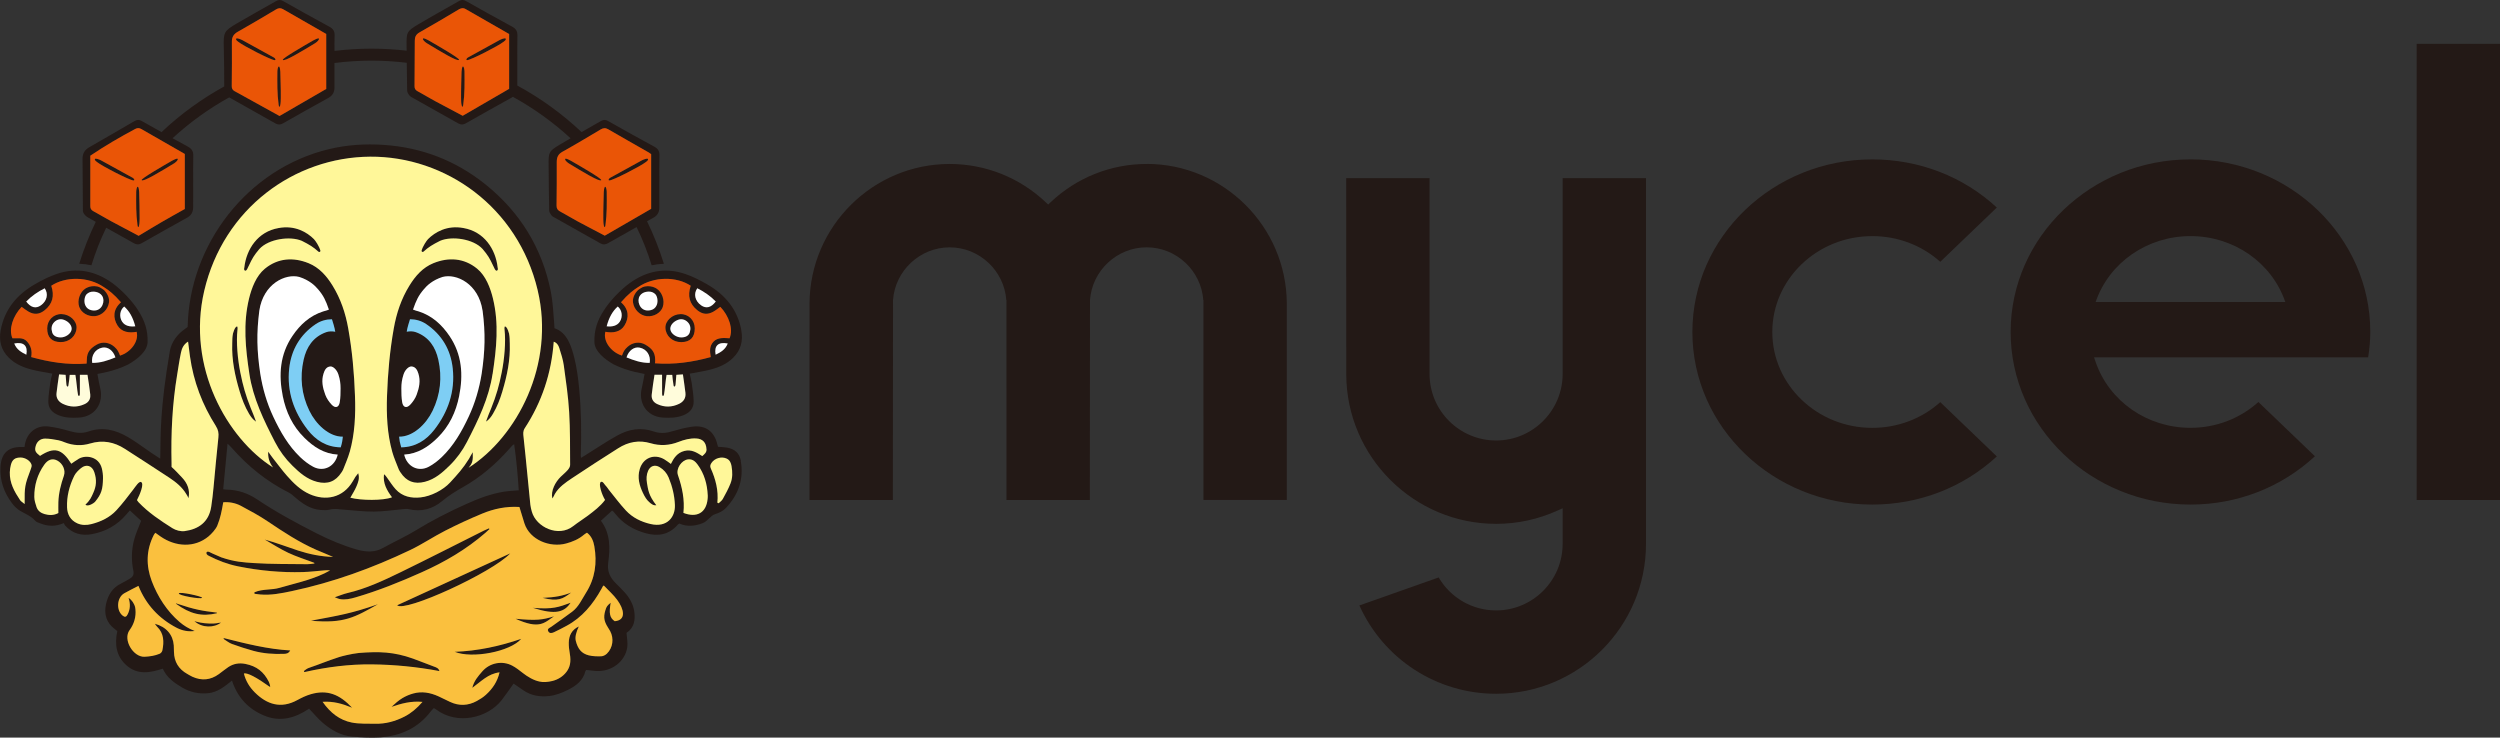 <?xml version="1.0" encoding="UTF-8"?><svg id="uuid-843200bb-89cc-424c-b135-fa5da6765c80" xmlns="http://www.w3.org/2000/svg" width="888.91" height="262.27" viewBox="0 0 888.91 262.27"><rect x="0" y="0" width="888.91" height="262.27" fill="#333333" stroke="none"/><defs><style>.uuid-183a6e03-021f-498f-baca-a9f90422de68{fill:#fac03e;}.uuid-61bab87f-9de5-4545-93ad-d34249903261{fill:#ea5506;}.uuid-1d2ac24e-18c6-41c2-9b1e-f14abb0ef8ed{fill:#fff;}.uuid-3ee764a3-6265-4598-af9a-eef77833720b{fill:#fffcdb;}.uuid-7a8f5c94-eb2e-4286-8914-db06dd2e7671{fill:#fff799;}.uuid-94df1d8f-e0cf-4a38-939e-08ddc18360f6{fill:#7ecef4;}.uuid-55b14419-7149-45e9-8255-fa9e8ff12ce4{fill:#231916;}</style></defs><g id="uuid-504e254e-88db-436d-a6c2-124b54d240ec"><path class="uuid-55b14419-7149-45e9-8255-fa9e8ff12ce4" d="m263.58,117.45c.67,3.64-.09,6.95-2.84,9.7-2.33,2.34-5.24,3.53-8.33,4.31-2.26.57-4.58.91-7.18,1.4.26,1.21.58,2.26.72,3.34.29,2.17.66,4.36.69,6.54.03,2.48-1.44,4.05-3.71,4.93-2.31.91-4.68.95-7.12.82-6.22-.37-8.82-5.58-7.64-10.37.42-1.71.68-3.46,1.01-5.16-.29-.13-5.63-.75-10.9-3.35-3.3-1.85-6.84-4.7-6.93-7.96-.13-4.18,1.02-7.71,3.34-11.24,1.92-3.12,5.76-7.25,9.2-9.74,6.04-4.36,12.65-5.67,19.75-3.26,2.71.92,5.32,2.26,7.81,3.69,6.38,3.68,10.8,8.94,12.15,16.36Zm-4.19,2.83c1.41-3.2-.17-7.95-3.28-11.18-.82.58-1.6,1.23-2.47,1.72-2.08,1.17-3.9.96-5.74-.54-2.77-2.24-3.51-5.06-2.31-8.68-4.99-3.32-13.1-3.39-18.77.53-1.53.95-3.53,2.45-6.02,5.35,2.84,2.47,2.92,5.53,1.23,8.26-1.41,2.32-4.1,2.76-6.79,2.23-.89,3.31,2.01,7.26,5.9,8.47.57-1.47.84-2.08,2.03-3.15,1.74-1.56,4.22-1.93,6.24-.77,2.25,1.3,3.51,2.66,3.53,5.33,0,.41.05.71-.07,1.33,6.75.52,13.38-.42,19.85-2.22-.41-2.24-.44-3.93.95-5.46,1.48-1.64,4.06-1.32,5.72-1.22Zm-.64,1.85c-3.37-.65-4.89.78-4.31,3.99,1.82-.89,3.47-1.83,4.31-3.99Zm-9.49-13.57c1.78,1.27,3.57.86,5.23-1.34-1.98-2.03-4.18-3.51-6.57-4.71-1.41,2-.82,4.52,1.34,6.06Zm-7.79,35.03c1.55-.75,2.45-2.04,2.25-3.84-.25-2.17-.59-4.34-.91-6.62-.95,0-1.39.15-2.33.15-.1.91-.24,2.54-.28,3.39,0,.68-.56,1.18-.71.4-.17-.87-.47-3.41-.47-3.77h-2.02c-.31,1.63-.6,5.38-.91,6.95-.16.82-.66.66-.68-.1,0-1.49-.01-5.25-.01-6.89h-2.69c-.34,2.36-.77,4.72-1,7.11-.14,1.48.55,2.66,1.98,3.32,2.61,1.21,5.22,1.14,7.77-.09Zm-10.45-14.56c.42-2.67-1.09-4.91-3.55-5.42-1.97-.41-3.92.98-4.7,3.47,2.72,1.1,5.33,2.01,8.26,1.95Zm-10.63-14.66c1.09-1.7.86-4.08-.74-5.39-1.82,1.63-3.08,3.8-3.94,7.04,1.97.24,3.74-.19,4.68-1.65Z"/><path class="uuid-55b14419-7149-45e9-8255-fa9e8ff12ce4" d="m263.39,163.91c1.15,6.44-.83,11.99-5.28,16.7-1.02,1.09-2.38,1.76-3.81,2.2-1.71.51-2.63,2.52-4.48,3.22-2.74,1.05-5.48,1.34-8.24.13-.21.13-.42.2-.54.34-3.12,3.64-7.03,4.32-11.44,3.1-4.3-1.19-7.99-3.34-10.8-6.88-.22-.27-.44-.54-.67-.79-.09-.1-.22-.17-.49-.38-1.28,1.15-2.58,2.33-3.97,3.61,3.39,4.55,3.31,9.74,2.59,14.89-.43,3.11.66,5.32,2.71,7.35,1.07,1.07,2.15,2.13,3.17,3.26,1.66,1.83,2.98,4.14,3.36,6.59.49,3.16,0,5.96-2.73,7.77.12,1.87.5,3.53.27,5.11-.76,5.16-5.64,8.79-11.09,8.45-1.16-.08-2.32-.24-3.46-.37-.15.17-.29.26-.32.38-.85,3.39-3.31,5.26-6.25,6.71-2.11,1.04-4.27,1.92-6.63,2.18-3.31.37-6.44-.12-9.23-2.06-1.18-.81-2.36-1.62-3.44-2.36-1.46,2.02-2.8,4.02-4.28,5.92-4.85,6.2-15.67,9-23.25,3.29-.22-.16-.47-.29-.82-.51-.38.4-.78.75-1.09,1.17-4.52,5.95-10.72,8.75-17.99,9.23-3.28.22-6.61.01-9.91-.25-4.06-.33-7.48-2.32-10.51-4.9-1.71-1.46-3.16-3.24-4.87-5.03-4.84,3.27-10.16,4.89-16.01,2.44-5.57-2.33-9.4-6.36-11.41-12.43-2.66,2.15-5.2,4.2-8.57,4.5-3.25.29-6.33-.37-9.14-2.03-2.79-1.65-5.47-3.5-6.89-6.72-4.5,1.49-8.89,2.3-12.79-1.07-3.83-3.3-4.36-7.62-3.38-12.28-.35-.29-.6-.51-.87-.7-3.02-2.23-3.9-5.32-3.16-8.8.68-3.19,2.24-5.92,5.39-7.42,1.06-.51,2.05-1.14,3.07-1.72,1.14-.65,1.57-1.46,1.27-2.89-.73-3.48-.66-7.03.16-10.47.56-2.38,1.65-4.63,2.61-7.21-1.12-1.04-2.52-2.33-4.01-3.69-.51.58-.91,1.02-1.3,1.48-3.21,3.78-7.29,6.03-12.13,6.94-3.73.7-6.97-.18-9.57-3.04-.23-.25-.34-.61-.48-.88-3.01,1.3-5.7,1.18-8.36.1-.63-.25-1.41-.45-1.82-.93-1.47-1.71-3.52-2.45-5.37-3.55-1.09-.65-2.07-1.62-2.84-2.65-2.86-3.8-4.4-8.03-4.13-12.91.27-4.8,2.62-7.17,7.46-7.12h1.09c.07-.41.11-.75.17-1.07.82-4.16,4.17-6.76,8.39-6.22,2.51.32,5.01.91,7.44,1.62,2.26.67,4.48.95,6.7.17,5.04-1.76,9.66-.6,14.05,1.96,3.92,2.29,7.52,5.25,11.51,7.69.04-.32.01-1.34.03-1.77.13-6.61-.16-15.86,3.39-36.5.55-3.19,2.67-6.01,5.35-7.84.02-.01.03-.03.06-.04.85-.57.92-.74.92-.74.56-29.13,21.17-56.26,50.36-63.19,6.31-1.51,12.75-1.92,19.29-1.49,13.57.9,25.65,5.57,36.2,14.02,12.28,9.85,20.13,22.55,23.25,38.01.73,3.63.89,7.39,1.2,11.09l.13,2.08c4.61,1.47,6.1,6.73,7.09,10.69.86,3.46,1.32,7.05,1.67,10.6.76,7.97.87,15.98.58,23.98,0,.2.04.4.09.82.53-.32.98-.59,1.41-.86,3.8-2.36,7.52-4.88,11.43-7.06,4.09-2.29,8.47-3.07,13.07-1.45,1.9.66,3.98.65,5.91.08,2.52-.73,5.08-1.44,7.67-1.8,4.75-.64,7.83,1.59,8.97,6.22.08.32.17.64.24.93,1.12.09,2.15.1,3.16.28,2.84.49,4.51,2,5,4.77Zm-3.64,7.95c.76-1.94.73-4.05.36-6.1-.2-1.08-.56-2.15-1.68-2.69-1.84-.91-4.34-.19-5.48,1.54-.4.61-.56,1.18-.23,1.9,1.74,3.87,2.78,7.89,2.34,12.2.15.08.31.15.45.22.51-.52,1.16-.95,1.5-1.56.99-1.8,1.99-3.62,2.73-5.52Zm-8.15,5.64c.05-.48.08-.96.06-1.44-.18-3.94-1.23-7.6-3.56-10.82-.82-1.14-1.85-2.08-3.44-1.9-2.34.29-4.37,3.32-3.59,5.59,1.5,4.33,2.45,8.74,1.95,13.44,4.81,1.86,8.1-.08,8.59-4.87Zm-1.87-15.33c.81-.74,1.55-1.26,1.5-2.45-.1-2.36-1.32-3.72-3.7-3.83-2.17-.1-4.24.45-6.24,1.23-3.26,1.28-6.56,1.46-9.92.47-4.1-1.22-7.93-.49-11.47,1.75-5.53,3.51-11.03,7.05-16.47,10.68-2.3,1.53-4.67,3.14-6.1,5.59-.25.44-.39.96-.91,1.62-.62-2.77,1.12-5.87,2.96-7.69.84-.82,1.76-1.56,2.53-2.44.41-.47.84-1.16.84-1.76-.05-6.27.04-12.55-.34-18.81-.34-5.56-1.14-11.1-1.91-16.63-.29-2.1-.97-4.15-1.61-6.17-.29-.91-.82-1.83-1.97-2.24-.82,11.23-4.22,21.45-10.3,30.75-.68,1.05-.56,2.06-.43,3.16.26,2.26.49,4.52.71,6.78.57,5.76,1.12,11.52,1.71,17.28.08.82.29,1.63.52,2.43,1.55,5.6,9.51,9.28,14.72,5.17,1.68-1.32,3.51-2.43,5.22-3.72,2.19-1.65,4.4-3.29,6.1-5.58-1.2-1.99-2.43-5.8-1.49-6.41.72-.35,1.22.86,1.74,1.37.44.43.74.99,1.13,1.47,2,2.45,3.89,5,6.03,7.32,2.36,2.54,5.42,4.03,8.77,4.81,6.02,1.39,8.82-2.63,8.66-6.75-.14-3.44-.93-6.68-2.24-9.81-.65-1.55-1.76-2.81-3.22-3.67-1.67-1-3.31-.43-4.08,1.34-.59,1.37-.65,2.79-.4,4.26.4,2.36.56,4.45,3.33,7.95-1.03.18-1.8-.46-2.54-1.13-.9-.79-1.54-1.8-2.26-3.32-1.25-2.64-1.98-5.43-1.09-8.41,1.18-3.96,5.07-5.56,8.68-3.49.81.47,1.54,1.07,2.39,1.67,1.05-2.15,2.25-3.95,4.75-4.61,2.58-.68,4.49.58,6.42,1.82Zm-31.12,58.7c4.22-.39,3.23-4.34.91-7.51-1.4-1.9-3.22-3.49-4.84-5.21-.22.2-.29.23-.32.29-.17.3-.33.61-.49.91-3.03,5.46-6.86,10.17-12.48,13.18-1.45.78-2.91,1.55-4.4,2.24-.69.33-1.59.54-2.03-.29-.52-.99.48-1.23,1.07-1.64,2.47-1.76,4.94-3.52,7.37-5.32,2.35-1.74,3.48-4.41,4.98-6.79,3.23-5.09,3.97-10.66,2.95-16.5-.32-1.81-.98-3.58-2.62-4.84-.38.25-.74.44-1.05.7-1.87,1.61-4.08,2.54-6.43,3.16-5.61,1.49-12.8-1.2-14.76-7.17-.45-1.37-1.61-5.28-1.78-5.83-4.72-.29-9.09.63-13.25,2.36-4.45,1.84-8.83,3.87-13.12,6.06-4.24,2.15-8.2,4.85-12.48,6.89-13.46,6.43-27.41,11.48-42.04,14.59-3.73.79-7.41,1.53-11.25,1.21-.61-.05-1.23-.14-1.85-.22-.33-.04-.4-.49-.1-.61,2.81-1.2,5.97-.69,8.86-1.55,3.09-.93,6.25-1.66,9.34-2.62,2.95-.93,5.88-1.99,8.59-3.57-.72-.1-1.41-.06-2.08,0-2.54.2-5.08.53-7.63.6-7.74.22-15.4-.5-23.01-2.03-3.69-.75-7.12-2.06-10.45-3.76-.67-.29-.95-.86-.79-1.2.22-.46.86-.27,1.35.02.3.17.59.29.9.43.99.47,1.92.84,3.01,1.31,4.72,1.61,7.69,1.77,11.58,2.03,6.33.41,12.68.31,19.02.4.73,0,1.46-.13,2.2-.2.44-.03.45-.23.02-.38-3.01-1.14-6.11-2.1-9.02-3.47-2.89-1.36-5.58-3.12-8.36-4.71,4.07,1.11,7.94,2.62,11.88,3.91,4.03,1.32,8.17,2.15,12.43,2.27-2-.92-4.06-1.67-6.05-2.56-6.08-2.68-11.6-6.31-17.1-10.02-3.07-2.08-6.36-3.85-9.64-5.6-1.96-1.05-4.38-1.44-6.27-1.25-.58,3.32-1.01,5.56-2.11,8.28-.52,1.28-2.03,2.94-3.11,3.84-4.96,4.12-11.7,3.77-17.07.04-.61-.42-1.2-.86-1.85-1.32-.24.34-.43.54-.55.77-2.73,5.36-2.82,10.88-.73,16.41,2.1,5.55,5.46,10.75,9.92,14.56,1.59,1.36,3.11,2.26,5.35,3.18-2.14.28-4.27-.03-6.42-1.14-6.33-3.3-10.91-8.26-13.58-14.9-1.8.93-3.47,1.72-5.07,2.65-2.61,1.52-2.91,5.99-.58,7.9.85.7,1.36.55,1.87-.54.82-1.72.99-3.51.26-5.76.72.43,1.21,1.07,1.51,1.5.63,1.05.82,1.45.94,2.56.28,2.71-.52,5.3-2.08,7.42-2.49,3.38,1.28,9.62,5.28,9.47,1.88-.08,3.67-.35,5.39-1.06.45-.18.89-.72.99-1.2.63-3.08.59-6.04-1.9-8.45-.24-.24-.42-.56-.77-1.02,4.06,1.1,6.44,3.9,6.72,7.69.05.75.06,1.51.07,2.27.06,3.56,1.67,6.17,4.77,7.9.6.33,1.18.7,1.81.99,3.3,1.48,6.43,1.19,9.37-.94,1.12-.81,2.17-1.69,3.32-2.47,1.85-1.25,3.87-1.6,6.1-1.17,4.08.79,6.59,2.82,8.38,6.4.18.36.43,1.11.47,1.86q-7.42-5.32-9.36-4.86c.64,2.62,2,4.85,3.87,6.72,4.26,4.26,9.25,5.97,15.16,2.73,1.5-.82,3.08-1.58,4.72-2.06,5.97-1.76,10.38.13,14.73,4.79-3.44-1.43-6.68-2.35-10.49-2.1,2.73,3.9,6.05,6.5,10.38,7.37,2.67.52,5.48.36,8.24.43,3.74.1,7.24-.86,10.54-2.56,2.38-1.23,4.39-2.93,6.36-5.21-4.06-.4-7.53.58-11,1.76,1.25-1.19,2.49-2.29,3.9-3.13,1.16-.7,2.45-1.24,3.75-1.6,3.12-.89,6.15-.31,9.05,1,1.38.63,2.72,1.32,4.1,1.97,3.23,1.52,6.43,1.37,9.52-.32,1.14-.62,2.28-1.34,3.23-2.21,2.31-2.1,4.07-4.59,4.85-7.98-4.07.48-6.57,3.26-9.69,5.5.63-2.54,2.12-4.17,3.54-5.82,2.66-3.07,7.12-3.96,10.7-2.04,1.32.7,2.53,1.67,3.72,2.59,1.56,1.23,3.8,2.63,5.97,3.05,1.25.31,2.95.18,4.5-.2,1.98-.48,3.78-1.58,5.02-3.2,1.25-1.63,1.76-3.57,1.22-6.55-.24-1.28-.38-2.59-.36-3.89.05-2.56,1.08-4.59,3.56-5.75-.93,1.99-1.41,3.77-1.06,5.15.71,2.75,1.94,4.45,4.61,5.12,1.44.36,2.98.38,4.47.33.68-.02,1.47-.45,1.97-.94,2.13-2.06,2.56-5.4,1.16-8.01-.23-.43-.49-.84-.75-1.24-1.71-2.65-1.65-4.29-.65-7.04.36-.86,1.29-1.55,1.58-1.8-.63,3.66-.4,5.36,1.46,6.56Zm-51.99-54.56c17.15-10.93,30.86-36.66,24.56-63.14-7.05-29.62-32.82-47.65-59.56-47.49-26.94.17-52.14,18.4-59,47.68-6.37,27.21,8.27,52.66,24.47,62.82-1.37-1.76-1.85-3.57-1.73-5.61.89,1.2,1.09,1.58,1.67,2.3,1.68,2.1,3.25,4.29,5.03,6.3,2.28,2.59,4.73,5.01,7.96,6.47,5.61,2.52,11.9,1.47,15.4-4.52.31-.54.62-1.08.95-1.6.24-.36.54-.7,1-1.3.58,1.89-.06,3.31-.61,4.65-.58,1.41-1.44,2.71-2.19,4.07,3.71,1,11.71,1.07,14.81-.15-1.81-2.43-3.3-4.98-2.84-8.2.53.39.84.89,1.18,1.36.97,1.33,1.85,2.75,2.95,3.97,2.38,2.63,5.58,3.26,8.87,2.91,3.67-.39,8-2.59,10.51-5.31,2.66-2.89,4.52-4.9,6.73-8.45.54-1.01.34-.67,1.32-2.31.13,3.17-.15,3.94-1.49,5.53Zm17.83,8.01c-.36-5.46-.83-10.86-1.63-16.36-.38.24-.51.29-.6.38-.38.4-.74.82-1.11,1.23-4.77,5.42-10.19,10.08-16.5,13.64-2.58,1.46-5.06,2.99-7.35,4.91-3.46,2.9-7.48,3.99-11.98,2.91-.57-.14-1.21-.06-1.8-.01-3.49.3-6.98.86-10.48.88-3.63.03-7.28-.43-10.91-.7-1.63-.13-3.23-.44-4.89,0-1.03.27-2.18.2-3.27.12-3.7-.3-6.54-2.35-9.23-4.68-.62-.54-1.25-1.11-1.97-1.47-7.87-3.97-14.59-9.37-20.37-15.98-.38-.44-.82-.82-1.45-1.44-.54,5.59-1.04,10.84-1.55,16.21.56.06.89.13,1.23.13,3.97.05,7.6,1.3,10.85,3.48,6.77,4.54,13.92,8.4,21.16,12.08,4.61,2.33,9.36,4.34,14.34,5.76,3.22.91,6.3,1.09,9.37-.65,3.83-2.16,7.9-3.94,11.64-6.25,5.65-3.47,11.53-6.46,17.56-9.18,4.39-1.99,8.89-3.74,13.69-4.51,1.67-.26,3.39-.33,5.24-.49Zm-106.79-18.77c.17-1.53-.04-2.74-.88-4.05-4.84-7.59-7.97-15.85-9.23-24.78-.24-1.69-.44-3.39-.68-5.27-1.57,1-2.2,2.4-2.51,3.85-.56,2.62-.93,5.28-1.37,7.92-1.74,10.45-2.24,20.96-1.99,31.53.02,1.05,0,1.28,0,1.28.95.79,2.93,2.91,3.78,3.82,1.81,1.92,2.88,4.36,2.24,7.27-.26-.65-.5-.98-.77-1.43-1.48-2.51-3.69-4.27-6.05-5.84-5.22-3.47-10.52-6.83-15.77-10.24-3.85-2.5-7.94-3.26-12.42-1.92-2.99.89-5.99.73-8.93-.4-.77-.3-1.55-.63-2.35-.77-1.55-.27-3.13-.57-4.69-.58-1.72,0-2.91,1.08-3.34,2.61-.45,1.6-.16,2.26,1.53,3.54,5.05-3.28,7.69-2.63,11.12,2.79.91-.61,1.78-1.28,2.72-1.81,2.48-1.4,7.04-.75,8.12,3.39.31,1.18.46,2.44.43,3.65-.08,3.74-.52,5.5-2.77,8.24-.56.67-2.8,1.97-3.47,1.05,1.71-1.56,2.14-2.76,2.71-4,1.17-2.53,1.38-4.75.42-7.57-.79-2.29-2.83-2.93-4.72-1.38-.94.77-1.9,1.71-2.42,2.78-1.71,3.51-2.68,7.25-2.53,11.18.1,2.51,1.23,4.54,3.58,5.63,1.61.75,3.37.73,5.07.3,3.4-.86,6.53-2.35,8.92-4.94,2.15-2.32,4.05-4.86,5.98-7.37.82-1.07,2.04-3.03,2.79-2.64,1.15.6-.43,4.44-1.48,6.43.2.27.33.51.52.7,3.54,3.74,7.8,6.57,12.11,9.29,1.2.75,2.94,1.21,4.33,1.02,4.93-.67,8.59-3.21,9.43-8.61.36-2.31.61-4.65.84-6.98.58-5.9,1.07-11.81,1.72-17.69Zm-54.93,13.58c.68-1.97-.44-4.39-2.39-5.39-1.71-.87-3.28-.36-4.61,1.51-2.43,3.43-3.56,7.28-3.53,11.44.01,1.2.4,2.43.79,3.59.45,1.33,1.51,2.13,2.83,2.5,1.63.47,3.25.53,4.93-.36,0-1.36-.03-2.6,0-3.83.1-3.27.89-6.39,1.97-9.46Zm-11.71-2.48c.16-.43.31-.95.22-1.36-.36-1.41-2.21-2.59-3.89-2.61-1.95,0-2.95.69-3.46,2.59-.24.86-.36,1.76-.38,2.65-.12,3.78,1.64,6.9,3.65,9.91.31.47.88.77,1.62,1.39-.04-6.29.04-6.69,2.24-12.57Z"/><path class="uuid-55b14419-7149-45e9-8255-fa9e8ff12ce4" d="m247.03,116.75c.01,3.21-1.62,4.87-4.78,4.9-3.14.03-5.54-2.22-5.65-5.06-.1-2.48,2.39-4.84,5.35-4.91,2.86-.06,5.07,2.19,5.08,5.07Zm-1.76,1.44c.4-1.31.29-2.58-.72-3.63-.99-1.01-2.31-1.3-3.57-.79-1.77.7-2.86,2.2-2.59,3.53.29,1.44,2.19,2.73,3.94,2.69,1.52-.03,2.59-.64,2.94-1.8Z"/><path class="uuid-55b14419-7149-45e9-8255-fa9e8ff12ce4" d="m233.38,102.55c2.06,1.26,3.06,4.29,2.27,6.57-.74,2.12-3.16,3.53-5.66,3.29-2.45-.24-4.56-2.36-4.93-4.86-.22-1.58.56-3.24,1.8-4.45,1.21-.83,1.77-1.32,3.41-1.37,1.4,0,2.23.33,3.1.81Zm.15,5.84c.52-1.28.22-3.34-.79-4.01-.55-.38-1.04-.69-2.05-.69-3.06.05-4.35,2.38-3.33,4.74.56,1.29,1.69,2.03,3.09,1.98,1.42-.06,2.52-.63,3.08-2.01Z"/><path class="uuid-55b14419-7149-45e9-8255-fa9e8ff12ce4" d="m232.61,52.13c1.32.71,1.9,1.57,1.86,3.09-.08,3.09-.03,6.2-.03,9.3h-.01c0,3.1.01,6.2,0,9.3-.01,1.55-.59,2.75-2.03,3.55-.78.43-1.55.86-2.33,1.3,2.37,4.88,4.38,9.96,5.99,15.12-1.46.05-2.91.23-4.34.54h-.01c-1.52-4.88-3.16-9.05-5.36-13.59-3.39,1.9-6.77,3.8-10.15,5.72-.95.54-1.75.62-2.7.08-5.39-3.05-10.79-6.08-16.2-9.12-.42-.24-.91-.45-1.18-.81-.38-.51-.84-1.14-.85-1.74-.12-5.37-.14-10.74-.2-16.1-.06-4.6.03-4.98,3.94-7.33,1.28-.77,2.58-1.53,3.87-2.27-6.23-5.74-13.12-10.68-20.52-14.75-.15.11-.32.22-.49.32-5.42,3-10.82,6.02-16.2,9.09-.95.54-1.76.59-2.7.06-5.33-3.01-10.68-6-16.02-9-.48-.27-1.02-.52-1.35-.93-.4-.49-.82-1.14-.83-1.74-.08-3.3-.11-6.61-.14-9.9-4.13-.49-8.34-.76-12.52-.76-4.4,0-8.84.29-13.18.84,0,2.92,0,5.84,0,8.76,0,1.64-.68,2.84-2.19,3.67-5.37,2.95-10.7,5.95-16.02,8.98-.94.54-1.75.65-2.7.12-5.39-3.05-10.79-6.08-16.2-9.12-.1-.06-.2-.13-.31-.19-7.26,4.02-14.02,8.89-20.15,14.53,1.8.99,3.59,1.98,5.39,2.95,1.39.75,2.02,1.67,1.98,3.25-.08,3.1-.03,6.2-.03,9.3h-.01c0,3.03.03,6.06-.01,9.09-.02,1.53-.59,2.79-2.01,3.58-5.47,3.05-10.94,6.1-16.38,9.2-.98.56-1.78.47-2.7-.04-3.28-1.84-6.55-3.67-9.83-5.51-2.14,4.44-3.76,8.56-5.25,13.35h-.01c-1.43-.31-2.88-.49-4.33-.54,1.58-5.08,3.56-10.09,5.88-14.9-.59-.33-1.18-.66-1.77-.99-.66-.37-1.37-.72-1.89-1.24-.44-.44-.9-1.12-.91-1.69-.08-6.13-.05-12.27-.13-18.39-.02-1.94.72-3.26,2.4-4.22,5.38-3.07,10.73-6.19,16.08-9.3.85-.49,1.57-.59,2.49-.07,2.37,1.34,4.74,2.67,7.12,3.99,6.72-6.35,14.22-11.8,22.29-16.24,0-4.52-.03-9.03-.15-13.54-.15-5.72-.06-6.1,4.77-8.94,4.57-2.69,9.22-5.23,13.82-7.86.86-.49,1.57-.54,2.49-.02,5.45,3.08,10.92,6.13,16.43,9.11,1.32.71,1.92,1.56,1.89,3.07-.06,1.85-.05,3.71-.04,5.55,4.35-.52,8.77-.8,13.18-.8,4.17,0,8.35.25,12.47.72,0-.57,0-1.14-.02-1.71-.06-4.79.01-5.17,4.14-7.64,4.79-2.86,9.69-5.53,14.52-8.31.88-.51,1.59-.48,2.48.02,5.46,3.08,10.92,6.14,16.43,9.12,1.33.72,1.87,1.6,1.84,3.1-.08,3.09-.03,6.2-.03,9.3h-.01c0,2.84.01,5.68,0,8.52,8.29,4.49,15.97,10.05,22.84,16.54,2.31-1.31,4.63-2.61,6.93-3.94.87-.5,1.59-.51,2.49,0,5.45,3.08,10.92,6.14,16.43,9.12Zm-1.08,22.12v-19.44c-.33-.24-.54-.41-.78-.55-4.84-2.77-9.7-5.51-14.52-8.31-.98-.56-1.76-.45-2.68.1-4.49,2.67-8.98,5.37-13.55,7.91-1.57.87-2.03,1.99-2.03,3.64.02,5.16,0,10.33-.07,15.51-.01,1.06.39,1.61,1.28,2.09,2.12,1.14,4.17,2.41,6.29,3.55,3.25,1.76,6.54,3.46,9.57,5.05,5.67-3.29,11.09-6.43,16.5-9.55Zm-50.5-42.65V12.1c-5.3-3.03-10.39-5.92-15.45-8.86-.93-.54-1.67-.33-2.5.15-4.62,2.74-9.22,5.51-13.9,8.13-1.3.72-1.69,1.64-1.69,2.98-.01,5.37-.03,10.75-.09,16.13-.01.88.29,1.39,1.05,1.8,2.12,1.15,4.18,2.4,6.3,3.55,3.32,1.8,6.66,3.55,9.78,5.2,5.69-3.3,11.16-6.47,16.51-9.58Zm-65.03.03V12.09c-5.23-3-10.32-5.88-15.38-8.82-.92-.54-1.66-.4-2.5.1-4.5,2.66-8.99,5.35-13.55,7.92-1.5.84-2.14,1.87-2.13,3.58.06,5.24,0,10.48-.05,15.71,0,.85.22,1.4,1,1.83,5.42,2.97,10.82,5.98,15.99,8.84,5.73-3.32,11.14-6.46,16.61-9.62Zm-50.29,42.68v-19.58c-5.29-3.03-10.38-5.94-15.45-8.86-.72-.41-1.37-.45-2.13-.05-5.4,2.89-10.69,5.95-16.01,9.53,0,5.9.01,11.9,0,17.9,0,.84.26,1.39,1.04,1.81,2.13,1.14,4.18,2.4,6.3,3.55,3.32,1.8,6.67,3.55,9.84,5.23,2.92-1.75,5.62-3.4,8.36-4.99,2.72-1.58,5.49-3.1,8.06-4.55Z"/><path class="uuid-55b14419-7149-45e9-8255-fa9e8ff12ce4" d="m230.38,56.52c.24.45-.5.91-.7,1.08-1.83,1.48-11.64,6.5-12.98,6.56-.64,0-.14-.72.2-.91,3.76-2.1,7.53-4.17,11.32-6.23.49-.26,1.95-.86,2.17-.5Z"/><path class="uuid-55b14419-7149-45e9-8255-fa9e8ff12ce4" d="m215.72,68.31c.03,3.94.11,7.68-.46,11.81-.11.83-.44.81-.56.08-.17-.62-.19-1.92-.2-2.55-.03-3.49.11-5.88.17-9.38,0-.35.15-1.86.49-1.86.43,0,.55,1.41.56,1.9Z"/><path class="uuid-55b14419-7149-45e9-8255-fa9e8ff12ce4" d="m202.98,57.15c3.02,1.74,11.09,6.38,10.81,6.89-.41.83-6.75-3.04-11.51-5.93-.56-.38-1.59-1.2-1.28-1.67.29-.2,1.59.47,1.99.7Z"/><path class="uuid-55b14419-7149-45e9-8255-fa9e8ff12ce4" d="m192.91,212.57c4.45-.17,7.24-.73,10.17-1.89-3.07,2.33-4.62,3.25-10.17,1.89Z"/><path class="uuid-55b14419-7149-45e9-8255-fa9e8ff12ce4" d="m202.87,214.32c-2.18,3.3-5.24,4.43-13.41,1.8,7.17.6,9.18-.27,13.41-1.8Z"/><path class="uuid-55b14419-7149-45e9-8255-fa9e8ff12ce4" d="m196.96,219.14c-3.5,2.38-5.15,4.7-13.67.86,7.6.72,9.62.37,13.67-.86Z"/><path class="uuid-55b14419-7149-45e9-8255-fa9e8ff12ce4" d="m141.21,215.2c13.41-6.15,26.81-12.3,40.22-18.45-6.33,6.81-37.6,21.13-40.22,18.45Z"/><path class="uuid-55b14419-7149-45e9-8255-fa9e8ff12ce4" d="m181.25,122.1c.22,5.84-.96,11.48-2.63,17.04-.83,2.78-1.86,5.46-3.34,7.97-.65,1.1-1.4,2.1-2.5,2.82.54-1.64,1.23-3.18,1.85-4.75,1.83-4.56,2.8-7.99,3.75-12.77.9-4.51,1.52-10.68.99-15.28-.03-.18-.04-.47,0-.66.01-.33.11-.63.63-.11.41.43.87,1.73.98,2.25.26,1.39.22,2.14.26,3.5Z"/><path class="uuid-55b14419-7149-45e9-8255-fa9e8ff12ce4" d="m179.81,13.74c.24.45-.5.91-.7,1.08-1.83,1.48-11.64,6.5-12.98,6.56-.64,0-.14-.72.2-.91,3.76-2.1,7.53-4.18,11.31-6.23.49-.26,1.95-.87,2.17-.5Z"/><path class="uuid-55b14419-7149-45e9-8255-fa9e8ff12ce4" d="m176.94,95.14c.08.33.18.89-.24,1.09-.66.22-1.09-1.37-1.33-1.69-1.3-2.78-1.87-3.73-3.76-5.99-3.3-3.64-10.96-4.7-15.11-2.93-2.75,1.38-4.16,2.25-5.92,3.86-.3.28-.79,0-.68-.4.44-1.55,1.71-3.45,2.29-4.06,2.47-2.49,6.83-5.05,12.61-3.94,7.32,1.27,11.42,7.45,12.15,14.06Z"/><path class="uuid-55b14419-7149-45e9-8255-fa9e8ff12ce4" d="m175.23,105.99c2.24,9.08,1.29,17.91-.09,27-1.3,8.61-5.13,16.47-9.09,24.15-1.62,3.15-3.71,5.99-6.23,8.46-2.51,2.47-5.16,4.79-8.71,5.71-3.78.99-6.61-.1-8.72-3.36-.22-.34-.47-.69-.61-1.07-.79-2.05-1.7-4.07-2.29-6.18-1.82-6.5-2.12-13.16-1.87-19.94.28-8.09.99-16.01,2.4-23.96.95-5.4,2.66-10.51,5.56-15.23,2.15-3.5,4.77-6.45,8.52-7.98,5.39-2.2,10.91-1.87,15.56,1.95,3.09,2.53,4.69,6.84,5.59,10.46Zm-3.96,26.82c1.2-8.04,1.37-14.3.32-22.41-1.44-9.53-9.29-13.23-14.2-11.94-3.62,1.16-5.61,3.12-6.62,4.33-1.96,2.28-2.79,4.03-3.9,7.28.77.35,1.41.45,2.06.66,4.74,1.53,8.18,4.68,10.91,8.72,4.47,6.6,4.93,13.84,3.43,21.39-1.14,5.67-3.51,10.7-7.67,14.8-3.31,3.28-7.05,5.71-11.87,5.99.98,4.26,5.01,6.29,8.72,4.33,1.67-.89,3.24-2.1,4.62-3.42,4.24-4.06,7.1-9.09,9.58-14.36,2.3-4.89,3.79-10.05,4.64-15.37Zm-16.86,19.99c4.95-6.37,7.44-13.67,6.56-21.79-.72-6.63-3.85-12-9.44-15.78-1.72-1.16-3.74-1.72-5.76-1.72-.42,1.39-.89,2.72-1.17,4.43,1.12-.2,2.21-.21,3.29.18,4.6,1.67,6.95,5.28,7.96,9.81,1.39,6.25.75,12.35-2.05,18.13-2.32,4.81-6.99,9.27-11.9,9.21.13,1.34.25,2.12.75,3.79,5.13-.09,8.89-2.57,11.76-6.25Zm-6.27-12.45c.92-2.47,1.46-4.96.61-7.57-.36-1.14-.94-2.38-2.41-2.49-1.01-.07-2.36,1.21-2.88,2.91-.55,1.73-.75,3.16-.75,4.86s.02,3.33.29,4.95c.31,1.88,1.56,2.24,2.84.9.96-1.01,1.82-2.26,2.3-3.56Z"/><path class="uuid-55b14419-7149-45e9-8255-fa9e8ff12ce4" d="m161.66,231.75c8.13-.29,15.97-1.98,23.66-4.61-3.87,4.56-17.49,7.15-23.66,4.61Z"/><path class="uuid-55b14419-7149-45e9-8255-fa9e8ff12ce4" d="m173.85,187.85l.17.27c-.49.45-.97.91-1.46,1.34-6.77,5.89-14.45,10.36-22.59,13.99-7.67,3.44-15.46,6.56-23.53,8.93-1.87.55-3.74.97-5.69.61-.43-.08-.83-.3-1.73-.64,1.8-.61,3.12-1.17,4.49-1.49,6.63-1.55,12.75-4.4,18.8-7.35,9.97-4.86,19.83-9.9,29.74-14.86.59-.29,1.21-.54,1.8-.8Z"/><path class="uuid-55b14419-7149-45e9-8255-fa9e8ff12ce4" d="m165.15,25.53c.03,3.94.11,7.68-.46,11.81-.11.83-.44.81-.56.08-.17-.62-.19-1.92-.2-2.55-.03-3.49.11-5.88.17-9.38,0-.35.15-1.86.49-1.86.43,0,.56,1.41.56,1.9Z"/><path class="uuid-55b14419-7149-45e9-8255-fa9e8ff12ce4" d="m152.41,14.38c3.02,1.74,11.09,6.38,10.8,6.89-.41.83-6.75-3.04-11.51-5.93-.56-.38-1.59-1.2-1.28-1.67.29-.19,1.58.48,1.99.71Z"/><path class="uuid-55b14419-7149-45e9-8255-fa9e8ff12ce4" d="m154.35,237.03c.75.27,1.57.49,1.9,1.6-8.04-1.52-16.02-2.29-24.05-2.38-8-.09-15.9.91-23.72,2.68-.49.13-.58-.19-.2-.54.46-.29.89-.67,1.39-.84,4.81-1.65,6.06-2.32,10.89-3.9.91-.29,4.09-1.12,6.95-1.45,7.23-.59,12.44-.45,19.29,1.99,2.08.73,5.47,2.12,7.54,2.86Z"/><path class="uuid-55b14419-7149-45e9-8255-fa9e8ff12ce4" d="m126.21,140.75c.24,6.78-.06,13.44-1.87,19.94-.59,2.11-1.51,4.13-2.29,6.18-.15.38-.39.73-.61,1.07-2.11,3.25-4.94,4.35-8.72,3.36-3.55-.92-6.2-3.25-8.71-5.71-2.52-2.47-4.61-5.31-6.23-8.46-3.97-7.68-7.79-15.54-9.09-24.15-1.38-9.09-2.33-17.92-.09-27,.9-3.62,2.5-7.93,5.59-10.46,4.66-3.82,10.17-4.15,15.56-1.95,3.75,1.53,6.37,4.48,8.52,7.98,2.91,4.72,4.61,9.83,5.56,15.23,1.41,7.94,2.12,15.87,2.4,23.96Zm-4.31,14.52c-4.91.06-9.58-4.4-11.9-9.21-2.79-5.78-3.44-11.87-2.05-18.13,1.01-4.53,3.36-8.14,7.96-9.81,1.08-.39,2.17-.38,3.29-.18-.29-1.7-.75-3.03-1.17-4.43-2.03,0-4.04.56-5.76,1.72-5.59,3.78-8.72,9.14-9.44,15.78-.87,8.13,1.62,15.42,6.56,21.79,2.86,3.68,6.63,6.16,11.76,6.25.49-1.67.62-2.45.75-3.79Zm-1.09-12.25c.27-1.62.29-3.24.29-4.95s-.2-3.14-.75-4.86c-.52-1.7-1.87-2.98-2.88-2.91-1.47.11-2.05,1.36-2.41,2.49-.84,2.61-.31,5.1.61,7.57.48,1.3,1.34,2.55,2.3,3.56,1.28,1.34,2.52.98,2.84-.9Zm-3.86-32.94c-1.12-3.24-1.94-5-3.9-7.28-1.01-1.22-3-3.18-6.62-4.33-4.91-1.3-12.76,2.4-14.2,11.94-1.05,8.11-.88,14.37.32,22.41.85,5.32,2.34,10.47,4.64,15.37,2.47,5.27,5.33,10.29,9.58,14.36,1.38,1.32,2.95,2.54,4.62,3.42,3.71,1.97,7.74-.06,8.71-4.33-4.82-.29-8.56-2.72-11.87-5.99-4.16-4.1-6.54-9.14-7.67-14.8-1.51-7.55-1.04-14.79,3.43-21.39,2.73-4.03,6.17-7.18,10.91-8.72.64-.2,1.28-.31,2.06-.66Z"/><path class="uuid-55b14419-7149-45e9-8255-fa9e8ff12ce4" d="m110.55,220.69c10.01-1.89,14.24-2.52,23.81-5.85-8.26,4.68-12.07,6.92-23.81,5.85Z"/><path class="uuid-55b14419-7149-45e9-8255-fa9e8ff12ce4" d="m113.9,89.09c.12.39-.38.68-.68.4-1.76-1.61-3.17-2.48-5.92-3.86-4.15-1.78-11.81-.72-15.11,2.93-1.89,2.26-2.47,3.21-3.76,5.99-.24.33-.68,1.92-1.33,1.69-.43-.21-.33-.77-.24-1.09.72-6.61,4.82-12.79,12.15-14.06,5.78-1.11,10.14,1.46,12.61,3.94.57.61,1.85,2.52,2.29,4.06Z"/><path class="uuid-55b14419-7149-45e9-8255-fa9e8ff12ce4" d="m113.36,13.67c.31.47-.72,1.3-1.28,1.67-4.77,2.89-11.11,6.76-11.52,5.93-.28-.51,7.78-5.15,10.81-6.89.4-.23,1.7-.9,1.99-.71Z"/><path class="uuid-55b14419-7149-45e9-8255-fa9e8ff12ce4" d="m103.19,231.26c-.64,1.14-1.44,1.18-2.24,1.21-3.66.14-7.3-.1-10.85-1.07-2.58-.7-5.12-1.54-7.64-2.45-.99-.36-1.85-1.08-2.77-1.64-.39-.38-.25-.48.15-.38,7.62,1.92,15.23,3.86,23.35,4.33Z"/><path class="uuid-55b14419-7149-45e9-8255-fa9e8ff12ce4" d="m99.68,25.49c.06,3.5.21,5.89.17,9.38,0,.63-.02,1.93-.2,2.55-.13.73-.45.75-.56-.08-.56-4.13-.49-7.87-.46-11.81,0-.49.13-1.9.56-1.9.33,0,.48,1.51.49,1.86Z"/><path class="uuid-55b14419-7149-45e9-8255-fa9e8ff12ce4" d="m97.46,20.47c.33.19.84.91.2.91-1.33-.06-11.15-5.08-12.98-6.56-.21-.17-.95-.63-.7-1.08.22-.37,1.67.24,2.17.5,3.78,2.05,7.55,4.13,11.31,6.23Z"/><path class="uuid-55b14419-7149-45e9-8255-fa9e8ff12ce4" d="m89.17,145.17c.63,1.57,1.32,3.11,1.85,4.75-1.1-.72-1.85-1.71-2.5-2.82-1.48-2.5-2.51-5.18-3.34-7.97-1.67-5.56-2.85-11.2-2.63-17.04.05-1.36,0-2.1.26-3.5.11-.52.57-1.83.98-2.25.52-.52.61-.22.63.11.04.2.03.48,0,.66-.53,4.61.09,10.77.99,15.28.95,4.78,1.92,8.21,3.75,12.77Z"/><path class="uuid-55b14419-7149-45e9-8255-fa9e8ff12ce4" d="m77.01,217.8c.14.02.15.23.01.26-5.32,1.25-9.41.26-14.47-3.39-.07-.05-.01-.16.07-.13,6.77,2.29,9.39,2.68,14.38,3.26Z"/><path class="uuid-55b14419-7149-45e9-8255-fa9e8ff12ce4" d="m74.33,221.69c2.7.08,2.79-.2,4.26-.34-2.54,1.97-6.75,1.95-9.49-.49,1.27.33,2.93.77,5.23.84Z"/><path class="uuid-55b14419-7149-45e9-8255-fa9e8ff12ce4" d="m63.57,210.98c.26-.72,8.48,1.09,8.27,1.56-.3.63-8.56-.81-8.27-1.56Z"/><path class="uuid-55b14419-7149-45e9-8255-fa9e8ff12ce4" d="m63.16,56.45c.31.47-.72,1.29-1.28,1.67-4.77,2.89-11.1,6.76-11.51,5.93-.29-.51,7.78-5.15,10.81-6.89.4-.23,1.7-.9,1.99-.7Z"/><path class="uuid-55b14419-7149-45e9-8255-fa9e8ff12ce4" d="m49.14,110.41c2.31,3.53,3.46,7.06,3.34,11.24-.1,3.26-3.64,6.11-6.94,7.96-5.26,2.61-10.61,3.23-10.9,3.35.33,1.7.59,3.45,1.01,5.16,1.17,4.79-1.43,10-7.64,10.37-2.43.14-4.81.09-7.12-.82-2.28-.89-3.75-2.45-3.71-4.94.03-2.18.4-4.36.69-6.54.14-1.08.45-2.13.72-3.34-2.61-.49-4.93-.83-7.18-1.4-3.09-.78-5.99-1.97-8.33-4.31-2.75-2.75-3.51-6.06-2.84-9.7,1.35-7.41,5.77-12.68,12.15-16.36,2.49-1.44,5.09-2.77,7.81-3.69,7.09-2.4,13.71-1.1,19.74,3.26,3.44,2.49,7.28,6.63,9.21,9.74Zm-6.46,16.04c3.88-1.21,6.78-5.16,5.9-8.47-2.7.53-5.38.09-6.8-2.23-1.68-2.74-1.6-5.79,1.24-8.26-2.49-2.9-4.49-4.39-6.03-5.35-5.67-3.92-13.77-3.85-18.77-.53,1.21,3.62.45,6.43-2.31,8.68-1.85,1.5-3.67,1.71-5.75.54-.87-.49-1.66-1.14-2.47-1.72-3.12,3.23-4.7,7.99-3.28,11.18,1.75.13,3.71-.49,5.19,1.14,1.39,1.54,1.9,3.3,1.48,5.54,6.47,1.8,12.98,2.84,19.71,2.32.03-.61.07-1.02.08-1.43,0-2.68,1.28-4.03,3.53-5.33,2.01-1.16,4.49-.79,6.24.77,1.19,1.07,1.46,1.68,2.03,3.15Zm.74-12.07c.94,1.46,2.72,1.9,4.68,1.65-.86-3.24-2.13-5.41-3.94-7.04-1.6,1.31-1.83,3.69-.74,5.39Zm-2.38,12.71c-.79-2.49-2.73-3.88-4.7-3.47-2.46.51-3.97,2.75-3.55,5.42,2.93.06,5.55-.85,8.26-1.95Zm-10.93,16.6c1.44-.66,2.13-1.83,1.98-3.32-.24-2.38-.66-4.75-1-7.11h-2.7c0,1.64-.01,5.39-.01,6.89-.02.77-.52.92-.68.1-.31-1.57-.59-5.32-.91-6.95h-2.02c0,.36-.3,2.9-.47,3.77-.15.78-.71.29-.71-.4-.04-.85-.17-2.47-.28-3.39-.93,0-1.37-.15-2.32-.15-.32,2.28-.66,4.45-.91,6.62-.21,1.8.7,3.09,2.24,3.84,2.55,1.23,5.16,1.3,7.77.09Zm-15.56-35.12c2.16-1.54,2.75-4.06,1.34-6.06-2.39,1.21-4.59,2.68-6.56,4.71,1.66,2.21,3.45,2.61,5.23,1.34Zm-5.18,17.56c.59-3.21-.93-4.64-4.31-3.99.84,2.17,2.49,3.11,4.31,3.99Z"/><path class="uuid-55b14419-7149-45e9-8255-fa9e8ff12ce4" d="m49.48,68.27c.06,3.5.2,5.89.17,9.38,0,.63-.02,1.93-.2,2.55-.13.73-.45.75-.56-.08-.56-4.13-.49-7.87-.46-11.81,0-.49.13-1.9.56-1.9.33,0,.48,1.51.49,1.86Z"/><path class="uuid-55b14419-7149-45e9-8255-fa9e8ff12ce4" d="m47.26,63.25c.33.19.84.91.2.91-1.32-.06-11.15-5.08-12.97-6.56-.21-.17-.95-.63-.71-1.08.22-.36,1.68.24,2.17.5,3.79,2.06,7.55,4.13,11.32,6.23Z"/><path class="uuid-55b14419-7149-45e9-8255-fa9e8ff12ce4" d="m36.94,103.11c1.24,1.21,2.03,2.86,1.8,4.45-.36,2.5-2.47,4.62-4.93,4.86-2.49.24-4.92-1.17-5.66-3.29-.79-2.28.22-5.31,2.27-6.57.87-.48,1.7-.81,3.11-.81,1.64.04,2.19.54,3.4,1.37Zm-.49,5.32c1.02-2.36-.27-4.69-3.33-4.74-1.01,0-1.5.31-2.05.69-1,.68-1.3,2.73-.79,4.01.56,1.38,1.67,1.95,3.08,2.01,1.4.06,2.54-.69,3.09-1.98Z"/><path class="uuid-55b14419-7149-45e9-8255-fa9e8ff12ce4" d="m21.87,111.68c2.95.06,5.44,2.43,5.35,4.91-.1,2.84-2.52,5.09-5.65,5.06-3.16-.03-4.79-1.69-4.78-4.9,0-2.88,2.22-5.12,5.09-5.07Zm3.57,5.61c.27-1.34-.82-2.83-2.59-3.53-1.27-.51-2.59-.22-3.57.79-1.02,1.05-1.12,2.32-.72,3.63.36,1.16,1.42,1.76,2.94,1.8,1.76.04,3.65-1.25,3.95-2.69Z"/><path class="uuid-7a8f5c94-eb2e-4286-8914-db06dd2e7671" d="m260.11,165.77c.37,2.05.4,4.15-.36,6.1-.75,1.9-1.74,3.72-2.73,5.52-.33.61-.99,1.05-1.5,1.56-.15-.08-.3-.15-.45-.22.44-4.31-.61-8.33-2.34-12.2-.33-.72-.17-1.3.23-1.9,1.14-1.73,3.64-2.45,5.48-1.54,1.12.54,1.48,1.61,1.68,2.69Z"/><path class="uuid-61bab87f-9de5-4545-93ad-d34249903261" d="m256.12,109.1c3.11,3.23,4.69,7.99,3.28,11.18-1.66-.1-4.24-.42-5.72,1.22-1.39,1.53-1.37,3.22-.95,5.46-6.47,1.8-13.11,2.75-19.85,2.22.12-.62.07-.92.07-1.33-.01-2.68-1.28-4.03-3.53-5.33-2.01-1.16-4.5-.79-6.24.77-1.2,1.07-1.46,1.68-2.03,3.15-3.89-1.21-6.79-5.16-5.9-8.47,2.69.53,5.38.09,6.79-2.23,1.69-2.74,1.6-5.79-1.23-8.26,2.49-2.9,4.49-4.39,6.02-5.35,5.67-3.92,13.78-3.85,18.77-.53-1.2,3.62-.45,6.43,2.31,8.68,1.84,1.5,3.66,1.71,5.74.54.88-.49,1.66-1.14,2.47-1.72Zm-13.87,12.55c3.16-.03,4.79-1.69,4.78-4.9,0-2.88-2.22-5.12-5.08-5.07-2.96.06-5.45,2.43-5.35,4.91.11,2.84,2.52,5.09,5.65,5.06Zm-6.59-12.52c.79-2.28-.22-5.31-2.27-6.57-.87-.48-1.7-.81-3.1-.81-1.64.04-2.2.54-3.41,1.37-1.24,1.21-2.03,2.86-1.8,4.45.36,2.5,2.47,4.62,4.93,4.86,2.49.24,4.92-1.17,5.66-3.29Z"/><path class="uuid-1d2ac24e-18c6-41c2-9b1e-f14abb0ef8ed" d="m254.45,126.12c-.59-3.21.93-4.64,4.31-3.99-.84,2.17-2.49,3.11-4.31,3.99Z"/><path class="uuid-7a8f5c94-eb2e-4286-8914-db06dd2e7671" d="m251.65,176.06c.02.48,0,.96-.06,1.44-.49,4.79-3.78,6.73-8.59,4.87.5-4.7-.45-9.1-1.95-13.44-.78-2.26,1.25-5.3,3.59-5.59,1.6-.19,2.62.76,3.44,1.9,2.33,3.21,3.38,6.88,3.56,10.82Z"/><path class="uuid-1d2ac24e-18c6-41c2-9b1e-f14abb0ef8ed" d="m254.5,107.21c-1.67,2.21-3.45,2.61-5.23,1.34-2.16-1.54-2.75-4.06-1.34-6.06,2.39,1.21,4.59,2.68,6.57,4.71Z"/><path class="uuid-7a8f5c94-eb2e-4286-8914-db06dd2e7671" d="m251.21,159.72c.06,1.18-.69,1.71-1.5,2.45-1.93-1.24-3.84-2.5-6.42-1.82-2.49.66-3.7,2.46-4.75,4.61-.85-.6-1.58-1.2-2.39-1.67-3.62-2.07-7.51-.47-8.68,3.49-.89,2.98-.15,5.77,1.09,8.41.72,1.53,1.37,2.54,2.26,3.32.74.67,1.51,1.31,2.54,1.13-2.77-3.5-2.93-5.59-3.33-7.95-.24-1.46-.19-2.89.4-4.26.77-1.77,2.42-2.34,4.08-1.34,1.46.86,2.57,2.12,3.22,3.67,1.3,3.14,2.1,6.38,2.24,9.81.16,4.12-2.64,8.14-8.66,6.75-3.35-.77-6.41-2.27-8.77-4.81-2.15-2.31-4.03-4.86-6.03-7.32-.39-.48-.69-1.05-1.13-1.47-.52-.51-1.02-1.71-1.74-1.37-.94.61.29,4.43,1.49,6.41-1.71,2.29-3.92,3.92-6.1,5.58-1.71,1.29-3.54,2.4-5.22,3.72-5.21,4.11-13.18.43-14.72-5.17-.22-.79-.43-1.61-.52-2.43-.59-5.76-1.14-11.53-1.71-17.28-.22-2.26-.45-4.52-.71-6.78-.13-1.1-.25-2.12.43-3.16,6.08-9.3,9.48-19.52,10.3-30.75,1.16.4,1.68,1.32,1.97,2.24.64,2.03,1.32,4.08,1.61,6.17.77,5.53,1.57,11.07,1.91,16.63.38,6.26.29,12.54.34,18.81,0,.59-.43,1.28-.84,1.76-.77.88-1.69,1.62-2.53,2.44-1.84,1.81-3.58,4.91-2.96,7.69.52-.66.66-1.18.91-1.62,1.44-2.45,3.8-4.06,6.1-5.59,5.44-3.63,10.95-7.18,16.47-10.68,3.54-2.24,7.37-2.97,11.47-1.75,3.36,1,6.66.81,9.92-.47,2-.78,4.06-1.33,6.24-1.23,2.38.1,3.6,1.47,3.7,3.83Z"/><path class="uuid-1d2ac24e-18c6-41c2-9b1e-f14abb0ef8ed" d="m244.54,114.55c1.02,1.05,1.13,2.32.72,3.63-.36,1.16-1.42,1.76-2.94,1.8-1.76.04-3.65-1.25-3.94-2.69-.28-1.34.82-2.83,2.59-3.53,1.27-.51,2.59-.22,3.57.79Z"/><path class="uuid-3ee764a3-6265-4598-af9a-eef77833720b" d="m243.72,139.75c.2,1.8-.7,3.09-2.25,3.84-2.55,1.23-5.16,1.3-7.77.09-1.43-.66-2.12-1.83-1.98-3.32.24-2.38.66-4.75,1-7.11h2.69c0,1.64.01,5.39.01,6.89.02.77.52.92.68.1.31-1.57.59-5.32.91-6.95h2.02c0,.36.3,2.9.47,3.77.15.78.71.29.71-.4.04-.85.17-2.47.28-3.39.93,0,1.37-.15,2.33-.15.31,2.28.66,4.45.91,6.62Z"/><path class="uuid-1d2ac24e-18c6-41c2-9b1e-f14abb0ef8ed" d="m232.75,104.38c1,.68,1.3,2.73.79,4.01-.56,1.38-1.66,1.95-3.08,2.01-1.39.06-2.53-.69-3.09-1.98-1.02-2.36.27-4.69,3.33-4.74,1.01,0,1.5.31,2.05.69Z"/><path class="uuid-61bab87f-9de5-4545-93ad-d34249903261" d="m231.53,54.81v19.44c-5.41,3.13-10.82,6.26-16.5,9.55-3.02-1.6-6.31-3.29-9.57-5.05-2.13-1.14-4.17-2.41-6.29-3.55-.89-.48-1.29-1.03-1.28-2.09.07-5.17.09-10.34.07-15.51,0-1.64.46-2.77,2.03-3.64,4.57-2.54,9.05-5.24,13.55-7.91.92-.55,1.7-.66,2.68-.1,4.82,2.8,9.68,5.54,14.52,8.31.24.14.45.31.78.55Zm-1.85,2.79c.2-.17.95-.63.7-1.08-.22-.36-1.68.24-2.17.5-3.78,2.06-7.55,4.13-11.32,6.23-.33.19-.84.91-.2.91,1.33-.06,11.15-5.08,12.98-6.56Zm-14.41,22.52c.57-4.13.49-7.87.46-11.81,0-.49-.13-1.9-.56-1.9-.33,0-.49,1.51-.49,1.86-.06,3.5-.21,5.89-.17,9.38,0,.63.02,1.93.2,2.55.13.73.45.75.56-.08Zm-1.48-16.08c.29-.51-7.78-5.15-10.81-6.89-.4-.23-1.69-.9-1.99-.7-.31.47.72,1.29,1.28,1.67,4.77,2.89,11.1,6.76,11.51,5.93Z"/><path class="uuid-1d2ac24e-18c6-41c2-9b1e-f14abb0ef8ed" d="m227.47,123.61c2.46.51,3.97,2.75,3.55,5.42-2.93.06-5.54-.85-8.26-1.95.79-2.49,2.73-3.88,4.7-3.47Z"/><path class="uuid-1d2ac24e-18c6-41c2-9b1e-f14abb0ef8ed" d="m219.65,108.98c1.6,1.31,1.83,3.69.74,5.39-.94,1.46-2.72,1.9-4.68,1.65.86-3.24,2.13-5.41,3.94-7.04Z"/><path class="uuid-183a6e03-021f-498f-baca-a9f90422de68" d="m219.5,213.37c2.33,3.16,3.31,7.12-.91,7.51-1.85-1.2-2.08-2.9-1.46-6.56-.29.24-1.23.94-1.58,1.8-1,2.75-1.07,4.39.65,7.04.26.4.52.82.75,1.24,1.41,2.61.98,5.94-1.16,8.01-.5.49-1.3.92-1.97.94-1.49.05-3.04.02-4.47-.33-2.67-.67-3.9-2.36-4.61-5.12-.36-1.38.13-3.16,1.06-5.15-2.48,1.16-3.51,3.19-3.56,5.75-.02,1.3.12,2.61.36,3.89.54,2.98.03,4.92-1.22,6.55-1.23,1.62-3.04,2.72-5.02,3.2-1.55.38-3.25.51-4.5.2-2.17-.42-4.41-1.82-5.97-3.05-1.19-.93-2.4-1.89-3.72-2.59-3.59-1.92-8.05-1.03-10.7,2.04-1.42,1.65-2.91,3.28-3.54,5.82,3.12-2.24,5.62-5.02,9.69-5.5-.78,3.39-2.54,5.87-4.85,7.98-.95.87-2.09,1.59-3.23,2.21-3.09,1.69-6.29,1.84-9.52.32-1.37-.65-2.72-1.34-4.1-1.97-2.91-1.32-5.93-1.89-9.05-1-1.3.36-2.59.91-3.75,1.6-1.4.84-2.65,1.94-3.9,3.13,3.47-1.18,6.93-2.16,11-1.76-1.97,2.27-3.98,3.98-6.36,5.21-3.3,1.69-6.8,2.66-10.54,2.56-2.75-.07-5.57.1-8.24-.43-4.33-.86-7.65-3.47-10.38-7.37,3.82-.25,7.06.67,10.49,2.1-4.36-4.67-8.77-6.56-14.73-4.79-1.64.48-3.22,1.24-4.72,2.06-5.9,3.24-10.89,1.53-15.16-2.73-1.87-1.87-3.23-4.1-3.87-6.72q1.94-.45,9.36,4.86c-.03-.75-.29-1.5-.47-1.86-1.79-3.57-4.31-5.6-8.38-6.4-2.24-.43-4.25-.08-6.1,1.17-1.14.77-2.2,1.66-3.32,2.47-2.94,2.13-6.08,2.42-9.37.94-.63-.29-1.21-.66-1.81-.99-3.1-1.72-4.72-4.33-4.77-7.9-.01-.76-.02-1.52-.07-2.27-.28-3.79-2.66-6.59-6.72-7.69.35.47.52.79.77,1.02,2.48,2.41,2.52,5.37,1.9,8.45-.1.48-.54,1.02-.99,1.2-1.71.71-3.51.98-5.39,1.06-3.99.15-7.76-6.09-5.28-9.47,1.57-2.13,2.36-4.71,2.08-7.42-.12-1.11-.31-1.51-.94-2.56-.3-.43-.79-1.07-1.51-1.5.73,2.25.56,4.04-.26,5.76-.52,1.09-1.02,1.23-1.87.54-2.33-1.91-2.03-6.38.58-7.9,1.6-.93,3.27-1.71,5.07-2.65,2.67,6.64,7.25,11.6,13.58,14.9,2.15,1.12,4.28,1.42,6.42,1.14-2.24-.92-3.76-1.83-5.35-3.18-4.46-3.8-7.82-9-9.92-14.56-2.08-5.53-2-11.05.73-16.41.12-.24.31-.43.55-.77.65.46,1.24.9,1.85,1.32,5.37,3.73,12.11,4.08,17.07-.04,1.07-.9,2.59-2.56,3.11-3.84,1.1-2.72,1.53-4.95,2.11-8.28,1.89-.2,4.31.2,6.27,1.25,3.28,1.75,6.56,3.52,9.64,5.6,5.5,3.71,11.02,7.34,17.1,10.02,1.99.89,4.05,1.64,6.05,2.56-4.26-.13-8.4-.95-12.43-2.27-3.94-1.29-7.81-2.8-11.88-3.91,2.77,1.59,5.47,3.35,8.36,4.71,2.91,1.37,6.01,2.33,9.02,3.47.43.15.42.36-.02.38-.73.07-1.46.2-2.2.2-6.34-.09-12.7.01-19.02-.4-3.89-.26-6.86-.42-11.58-2.03-1.09-.47-2.02-.84-3.01-1.31-.31-.14-.6-.25-.9-.43-.49-.29-1.14-.48-1.35-.02-.17.33.12.91.79,1.2,3.32,1.7,6.75,3.02,10.45,3.76,7.61,1.53,15.27,2.25,23.01,2.03,2.55-.07,5.09-.4,7.63-.6.68-.06,1.36-.1,2.08,0-2.71,1.57-5.64,2.64-8.59,3.57-3.09.96-6.24,1.69-9.34,2.62-2.89.86-6.05.35-8.86,1.55-.3.13-.23.57.1.61.61.08,1.23.17,1.85.22,3.83.33,7.52-.42,11.25-1.21,14.63-3.11,28.58-8.16,42.04-14.59,4.28-2.04,8.24-4.74,12.48-6.89,4.29-2.19,8.67-4.22,13.12-6.06,4.16-1.73,8.53-2.65,13.25-2.36.17.55,1.33,4.46,1.78,5.83,1.96,5.97,9.15,8.66,14.76,7.17,2.36-.63,4.56-1.55,6.43-3.16.31-.26.67-.45,1.05-.7,1.64,1.25,2.3,3.02,2.62,4.84,1.02,5.83.28,11.4-2.95,16.5-1.5,2.38-2.63,5.05-4.98,6.79-2.43,1.8-4.91,3.56-7.37,5.32-.59.42-1.59.66-1.07,1.64.45.84,1.34.62,2.03.29,1.49-.69,2.95-1.46,4.4-2.24,5.62-3,9.45-7.72,12.48-13.18.17-.3.33-.61.49-.91.03-.06.1-.09.32-.29,1.62,1.71,3.44,3.3,4.84,5.21Zm-16.41-2.68c-2.93,1.16-5.72,1.71-10.17,1.89,5.55,1.37,7.1.44,10.17-1.89Zm-13.62,5.43c8.17,2.63,11.23,1.5,13.41-1.8-4.23,1.53-6.24,2.4-13.41,1.8Zm-6.17,3.89c8.52,3.84,10.17,1.51,13.67-.86-4.05,1.23-6.06,1.59-13.67.86Zm-1.87-23.25c-13.41,6.15-26.81,12.3-40.22,18.45,2.62,2.68,33.88-11.64,40.22-18.45Zm3.9,30.39c-7.69,2.63-15.53,4.32-23.66,4.61,6.17,2.54,19.78-.06,23.66-4.61Zm-11.3-39.02l-.17-.27c-.6.26-1.21.51-1.8.8-9.91,4.96-19.78,10.01-29.74,14.86-6.06,2.95-12.17,5.8-18.8,7.35-1.37.32-2.68.89-4.49,1.49.9.34,1.3.56,1.73.64,1.95.36,3.82-.06,5.69-.61,8.08-2.36,15.87-5.49,23.53-8.93,8.14-3.64,15.81-8.1,22.59-13.99.49-.43.98-.89,1.46-1.34Zm-17.77,50.5c-.33-1.1-1.15-1.32-1.9-1.6-2.07-.74-5.46-2.13-7.54-2.86-6.85-2.43-12.06-2.57-19.29-1.99-2.86.33-6.05,1.16-6.95,1.45-4.83,1.58-6.08,2.25-10.89,3.9-.5.17-.93.56-1.39.84-.38.35-.3.66.2.54,7.82-1.76,15.72-2.77,23.72-2.68,8.03.09,16.01.86,24.05,2.38Zm-21.89-23.78c-9.56,3.33-13.79,3.97-23.81,5.85,11.74,1.07,15.54-1.18,23.81-5.85Zm-33.41,17.64c.8-.03,1.6-.08,2.24-1.21-8.12-.47-15.73-2.41-23.35-4.33-.4-.1-.54,0-.15.38.92.56,1.78,1.29,2.77,1.64,2.52.91,5.06,1.75,7.64,2.45,3.55.97,7.19,1.21,10.85,1.07Zm-23.92-14.42c.14-.03.13-.24-.01-.26-5-.59-7.61-.98-14.38-3.26-.08-.03-.14.08-.07.13,5.06,3.65,9.14,4.63,14.47,3.39Zm1.57,3.29c-1.47.14-1.56.43-4.26.34-2.31-.06-3.97-.5-5.23-.84,2.75,2.45,6.95,2.46,9.49.49Zm-6.75-8.81c.21-.47-8.01-2.28-8.27-1.56-.29.75,7.97,2.19,8.27,1.56Z"/><path class="uuid-7a8f5c94-eb2e-4286-8914-db06dd2e7671" d="m191.17,103.18c6.3,26.47-7.41,52.21-24.56,63.14,1.34-1.6,1.62-2.36,1.49-5.53-.98,1.64-.78,1.3-1.32,2.31-2.21,3.55-4.08,5.56-6.73,8.45-2.51,2.72-6.84,4.92-10.51,5.31-3.3.36-6.49-.28-8.87-2.91-1.1-1.22-1.99-2.63-2.95-3.97-.34-.47-.65-.97-1.18-1.36-.45,3.22,1.03,5.76,2.84,8.2-3.09,1.23-11.09,1.15-14.81.15.75-1.36,1.61-2.66,2.19-4.07.55-1.34,1.19-2.76.61-4.65-.46.6-.75.93-1,1.3-.33.52-.64,1.06-.95,1.6-3.51,5.99-9.79,7.04-15.4,4.52-3.23-1.46-5.68-3.89-7.96-6.47-1.78-2.01-3.35-4.2-5.03-6.3-.58-.72-.78-1.1-1.67-2.3-.12,2.04.36,3.85,1.73,5.61-16.2-10.17-30.84-35.62-24.47-62.82,6.86-29.28,32.06-47.51,59-47.68,26.75-.17,52.52,17.87,59.56,47.49Zm-12.54,35.96c1.67-5.56,2.85-11.2,2.63-17.04-.05-1.36,0-2.1-.26-3.5-.11-.52-.57-1.83-.98-2.25-.52-.52-.61-.22-.63.11-.04.2-.03.48,0,.66.53,4.61-.09,10.77-.99,15.28-.95,4.78-1.92,8.21-3.75,12.77-.63,1.57-1.32,3.11-1.85,4.75,1.1-.72,1.85-1.71,2.5-2.82,1.48-2.5,2.51-5.18,3.34-7.97Zm-1.92-42.91c.43-.21.33-.77.24-1.09-.72-6.61-4.82-12.79-12.15-14.06-5.78-1.11-10.14,1.46-12.61,3.94-.57.61-1.85,2.52-2.29,4.06-.12.39.38.68.68.4,1.76-1.61,3.17-2.48,5.92-3.86,4.15-1.78,11.81-.72,15.11,2.93,1.89,2.26,2.47,3.21,3.76,5.99.24.33.68,1.92,1.33,1.69Zm-1.56,36.76c1.38-9.09,2.33-17.92.09-27-.9-3.62-2.5-7.93-5.59-10.46-4.66-3.82-10.17-4.15-15.56-1.95-3.75,1.53-6.37,4.48-8.52,7.98-2.91,4.72-4.61,9.83-5.56,15.23-1.41,7.94-2.12,15.87-2.4,23.96-.24,6.78.06,13.44,1.87,19.94.59,2.11,1.51,4.13,2.29,6.18.15.38.39.73.61,1.07,2.11,3.25,4.94,4.35,8.72,3.36,3.55-.92,6.2-3.25,8.71-5.71,2.52-2.47,4.61-5.31,6.23-8.46,3.97-7.68,7.79-15.54,9.09-24.15Zm-50.8,27.71c1.82-6.5,2.12-13.16,1.87-19.94-.28-8.09-.99-16.01-2.4-23.96-.95-5.4-2.66-10.51-5.56-15.23-2.15-3.5-4.77-6.45-8.52-7.98-5.39-2.2-10.91-1.87-15.56,1.95-3.09,2.53-4.69,6.84-5.59,10.46-2.24,9.08-1.29,17.91.09,27,1.3,8.61,5.13,16.47,9.09,24.15,1.62,3.15,3.71,5.99,6.23,8.46,2.51,2.47,5.16,4.79,8.71,5.71,3.78.99,6.61-.1,8.72-3.36.22-.34.47-.69.61-1.07.79-2.05,1.7-4.07,2.29-6.18Zm-11.11-71.21c.3.28.79,0,.68-.4-.44-1.55-1.71-3.45-2.29-4.06-2.47-2.49-6.83-5.05-12.61-3.94-7.32,1.27-11.42,7.45-12.15,14.06-.08.33-.18.89.24,1.09.66.22,1.09-1.37,1.33-1.69,1.3-2.78,1.87-3.73,3.76-5.99,3.3-3.64,10.96-4.7,15.11-2.93,2.75,1.38,4.16,2.25,5.92,3.86Zm-22.2,60.43c-.54-1.64-1.23-3.18-1.85-4.75-1.83-4.56-2.8-7.99-3.75-12.77-.9-4.51-1.52-10.68-.99-15.28.03-.18.04-.47,0-.66-.01-.33-.11-.63-.63-.11-.41.43-.87,1.73-.98,2.25-.26,1.39-.22,2.14-.26,3.5-.22,5.84.96,11.48,2.63,17.04.83,2.78,1.86,5.46,3.34,7.97.65,1.1,1.4,2.1,2.5,2.82Z"/><path class="uuid-61bab87f-9de5-4545-93ad-d34249903261" d="m181.03,12.1v19.49c-5.35,3.11-10.82,6.28-16.51,9.58-3.12-1.65-6.46-3.4-9.78-5.2-2.12-1.14-4.18-2.4-6.3-3.55-.75-.42-1.06-.93-1.05-1.8.06-5.37.08-10.75.09-16.13,0-1.33.4-2.25,1.69-2.98,4.68-2.63,9.28-5.39,13.9-8.13.83-.49,1.57-.69,2.5-.15,5.06,2.94,10.15,5.83,15.45,8.86Zm-1.92,2.72c.2-.17.95-.63.7-1.08-.22-.37-1.67.24-2.17.5-3.78,2.05-7.55,4.13-11.31,6.23-.34.19-.84.91-.2.91,1.33-.06,11.15-5.08,12.98-6.56Zm-14.41,22.52c.57-4.13.49-7.87.46-11.81,0-.49-.13-1.9-.56-1.9-.33,0-.48,1.51-.49,1.86-.06,3.5-.21,5.89-.17,9.38,0,.63.02,1.93.2,2.55.13.73.45.75.56-.08Zm-1.48-16.08c.29-.51-7.78-5.15-10.8-6.89-.4-.23-1.7-.9-1.99-.71-.31.47.72,1.3,1.28,1.67,4.77,2.89,11.1,6.76,11.51,5.93Z"/><path class="uuid-1d2ac24e-18c6-41c2-9b1e-f14abb0ef8ed" d="m171.59,110.41c1.05,8.11.88,14.37-.32,22.41-.85,5.32-2.34,10.47-4.64,15.37-2.47,5.27-5.33,10.29-9.58,14.36-1.38,1.32-2.95,2.54-4.62,3.42-3.71,1.97-7.74-.06-8.72-4.33,4.82-.29,8.56-2.72,11.87-5.99,4.16-4.1,6.54-9.14,7.67-14.8,1.51-7.55,1.04-14.79-3.43-21.39-2.73-4.03-6.17-7.18-10.91-8.72-.64-.2-1.28-.31-2.06-.66,1.12-3.24,1.94-5,3.9-7.28,1.01-1.22,3-3.18,6.62-4.33,4.91-1.3,12.76,2.4,14.2,11.94Z"/><path class="uuid-94df1d8f-e0cf-4a38-939e-08ddc18360f6" d="m160.98,131.02c.87,8.13-1.62,15.42-6.56,21.79-2.86,3.68-6.63,6.16-11.76,6.25-.49-1.67-.62-2.45-.75-3.79,4.91.06,9.58-4.4,11.9-9.21,2.79-5.78,3.44-11.87,2.05-18.13-1.01-4.53-3.36-8.14-7.96-9.81-1.08-.39-2.17-.38-3.29-.18.29-1.7.75-3.03,1.17-4.43,2.03,0,4.04.56,5.76,1.72,5.59,3.78,8.72,9.14,9.44,15.78Z"/><path class="uuid-1d2ac24e-18c6-41c2-9b1e-f14abb0ef8ed" d="m148.75,132.79c.84,2.61.31,5.1-.61,7.57-.48,1.3-1.34,2.55-2.3,3.56-1.28,1.34-2.52.98-2.84-.9-.27-1.62-.29-3.24-.29-4.95s.2-3.14.75-4.86c.52-1.7,1.87-2.98,2.88-2.91,1.47.11,2.05,1.36,2.41,2.49Z"/><path class="uuid-94df1d8f-e0cf-4a38-939e-08ddc18360f6" d="m110,146.06c2.32,4.81,6.99,9.27,11.9,9.21-.13,1.34-.25,2.12-.75,3.79-5.13-.09-8.89-2.57-11.76-6.25-4.95-6.37-7.44-13.67-6.56-21.79.72-6.63,3.85-12,9.44-15.78,1.72-1.16,3.74-1.72,5.76-1.72.42,1.39.89,2.72,1.17,4.43-1.12-.2-2.21-.21-3.29.18-4.6,1.67-6.95,5.28-7.96,9.81-1.39,6.25-.75,12.35,2.05,18.13Z"/><path class="uuid-1d2ac24e-18c6-41c2-9b1e-f14abb0ef8ed" d="m121.09,138.07c0,1.71-.02,3.33-.29,4.95-.31,1.88-1.56,2.24-2.84.9-.96-1.01-1.82-2.26-2.3-3.56-.92-2.47-1.46-4.96-.61-7.57.36-1.14.94-2.38,2.41-2.49,1.01-.07,2.36,1.21,2.88,2.91.55,1.73.75,3.16.75,4.86Z"/><path class="uuid-61bab87f-9de5-4545-93ad-d34249903261" d="m116,12.09v19.53c-5.46,3.16-10.88,6.3-16.61,9.62-5.17-2.86-10.57-5.87-15.99-8.84-.78-.43-1.01-.98-1-1.83.05-5.23.1-10.47.05-15.71-.01-1.71.63-2.74,2.13-3.58,4.56-2.56,9.05-5.25,13.55-7.92.84-.49,1.58-.63,2.5-.1,5.06,2.94,10.15,5.83,15.38,8.82Zm-3.92,3.25c.56-.38,1.58-1.2,1.28-1.67-.29-.19-1.58.48-1.99.71-3.02,1.74-11.09,6.38-10.81,6.89.41.83,6.75-3.04,11.52-5.93Zm-12.24,19.53c.04-3.49-.11-5.88-.17-9.38,0-.35-.15-1.86-.49-1.86-.43,0-.56,1.41-.56,1.9-.03,3.94-.1,7.68.46,11.81.11.83.44.81.56.08.17-.62.2-1.92.2-2.55Zm-2.19-13.48c.63,0,.13-.72-.2-.91-3.76-2.1-7.53-4.18-11.31-6.23-.49-.26-1.95-.87-2.17-.5-.24.45.49.91.7,1.08,1.83,1.48,11.64,6.5,12.98,6.56Z"/><path class="uuid-1d2ac24e-18c6-41c2-9b1e-f14abb0ef8ed" d="m113.04,102.8c1.96,2.28,2.79,4.03,3.9,7.28-.77.35-1.41.45-2.06.66-4.74,1.53-8.18,4.68-10.91,8.72-4.47,6.6-4.93,13.84-3.43,21.39,1.14,5.67,3.51,10.7,7.67,14.8,3.31,3.28,7.05,5.71,11.87,5.99-.98,4.26-5,6.29-8.71,4.33-1.67-.89-3.24-2.1-4.62-3.42-4.24-4.06-7.1-9.09-9.58-14.36-2.3-4.89-3.79-10.05-4.64-15.37-1.2-8.04-1.37-14.3-.32-22.41,1.44-9.53,9.29-13.23,14.2-11.94,3.62,1.16,5.61,3.12,6.62,4.33Z"/><path class="uuid-7a8f5c94-eb2e-4286-8914-db06dd2e7671" d="m76.77,151.51c.84,1.31,1.05,2.52.88,4.05-.66,5.89-1.14,11.8-1.72,17.69-.23,2.33-.47,4.66-.84,6.98-.84,5.4-4.49,7.94-9.43,8.61-1.39.19-3.13-.27-4.33-1.02-4.31-2.72-8.57-5.55-12.11-9.29-.18-.2-.31-.43-.52-.7,1.05-1.99,2.63-5.83,1.48-6.43-.75-.39-1.97,1.57-2.79,2.64-1.93,2.5-3.83,5.05-5.98,7.37-2.39,2.59-5.52,4.08-8.92,4.94-1.7.43-3.46.45-5.07-.3-2.36-1.09-3.48-3.12-3.58-5.63-.15-3.93.82-7.67,2.53-11.18.52-1.07,1.48-2.01,2.42-2.78,1.89-1.55,3.93-.91,4.72,1.38.96,2.82.75,5.04-.42,7.57-.57,1.24-1,2.44-2.71,4,.67.91,2.91-.38,3.47-1.05,2.26-2.74,2.7-4.5,2.77-8.24.03-1.21-.13-2.47-.43-3.65-1.08-4.15-5.64-4.79-8.12-3.39-.95.54-1.82,1.21-2.72,1.81-3.42-5.41-6.06-6.06-11.12-2.79-1.69-1.28-1.98-1.94-1.53-3.54.43-1.53,1.62-2.61,3.34-2.61,1.56,0,3.14.31,4.69.58.8.15,1.58.47,2.35.77,2.93,1.14,5.94,1.29,8.93.4,4.47-1.34,8.56-.58,12.42,1.92,5.25,3.41,10.55,6.77,15.77,10.24,2.36,1.57,4.57,3.33,6.05,5.84.26.45.51.78.77,1.43.63-2.91-.43-5.35-2.24-7.27-.85-.91-2.82-3.03-3.78-3.82,0,0,.03-.23,0-1.28-.25-10.57.25-21.09,1.99-31.53.44-2.64.81-5.3,1.37-7.92.31-1.46.93-2.86,2.51-3.85.24,1.88.43,3.57.68,5.27,1.25,8.93,4.38,17.19,9.23,24.78Z"/><path class="uuid-61bab87f-9de5-4545-93ad-d34249903261" d="m65.71,54.73v19.58c-2.57,1.45-5.34,2.97-8.06,4.55-2.74,1.59-5.44,3.24-8.36,4.99-3.17-1.69-6.52-3.43-9.84-5.23-2.12-1.14-4.17-2.4-6.3-3.55-.77-.43-1.05-.97-1.04-1.81.02-6,0-11.99,0-17.9,5.32-3.58,10.61-6.65,16.01-9.53.76-.4,1.41-.36,2.13.05,5.07,2.92,10.16,5.83,15.45,8.86Zm-3.83,3.38c.56-.38,1.59-1.2,1.28-1.67-.29-.2-1.59.47-1.99.7-3.02,1.74-11.09,6.38-10.81,6.89.41.83,6.75-3.04,11.51-5.93Zm-12.23,19.53c.03-3.49-.11-5.88-.17-9.38,0-.35-.15-1.86-.49-1.86-.44,0-.56,1.41-.56,1.9-.03,3.94-.1,7.68.46,11.81.11.83.44.81.56.08.17-.62.19-1.92.2-2.55Zm-2.2-13.48c.64,0,.14-.72-.2-.91-3.76-2.1-7.53-4.17-11.32-6.23-.49-.26-1.95-.86-2.17-.5-.24.45.5.91.71,1.08,1.82,1.48,11.64,6.5,12.97,6.56Z"/><path class="uuid-61bab87f-9de5-4545-93ad-d34249903261" d="m48.58,117.97c.89,3.31-2.01,7.26-5.9,8.47-.58-1.47-.84-2.08-2.03-3.15-1.74-1.56-4.22-1.93-6.24-.77-2.25,1.3-3.52,2.66-3.53,5.33,0,.41-.04.82-.08,1.43-6.74.52-13.24-.52-19.71-2.32.41-2.24-.09-4-1.48-5.54-1.48-1.64-3.44-1.02-5.19-1.14-1.41-3.2.17-7.95,3.28-11.18.81.58,1.6,1.23,2.47,1.72,2.08,1.17,3.9.96,5.75-.54,2.76-2.24,3.51-5.06,2.31-8.68,5-3.32,13.1-3.39,18.77.53,1.53.95,3.53,2.45,6.03,5.35-2.84,2.47-2.92,5.53-1.24,8.26,1.42,2.32,4.1,2.76,6.8,2.23Zm-9.83-10.42c.23-1.58-.56-3.24-1.8-4.45-1.21-.83-1.76-1.32-3.4-1.37-1.41,0-2.24.33-3.11.81-2.06,1.26-3.06,4.29-2.27,6.57.74,2.12,3.17,3.53,5.66,3.29,2.46-.24,4.56-2.36,4.93-4.86Zm-11.53,9.03c.1-2.48-2.39-4.84-5.35-4.91-2.86-.06-5.08,2.19-5.09,5.07-.01,3.21,1.62,4.87,4.78,4.9,3.14.03,5.55-2.22,5.65-5.06Z"/><path class="uuid-1d2ac24e-18c6-41c2-9b1e-f14abb0ef8ed" d="m48.1,116.02c-1.97.24-3.74-.19-4.68-1.65-1.09-1.7-.86-4.08.74-5.39,1.82,1.63,3.08,3.8,3.94,7.04Z"/><path class="uuid-1d2ac24e-18c6-41c2-9b1e-f14abb0ef8ed" d="m36.34,123.61c1.97-.41,3.92.98,4.7,3.47-2.71,1.1-5.33,2.01-8.26,1.95-.41-2.67,1.09-4.91,3.55-5.42Z"/><path class="uuid-1d2ac24e-18c6-41c2-9b1e-f14abb0ef8ed" d="m33.11,103.69c3.06.05,4.35,2.38,3.33,4.74-.55,1.29-1.69,2.03-3.09,1.98-1.41-.06-2.52-.63-3.08-2.01-.52-1.28-.21-3.34.79-4.01.55-.38,1.04-.69,2.05-.69Z"/><path class="uuid-3ee764a3-6265-4598-af9a-eef77833720b" d="m32.09,140.36c.15,1.48-.54,2.66-1.98,3.32-2.61,1.21-5.22,1.14-7.77-.09-1.55-.75-2.45-2.04-2.24-3.84.24-2.17.59-4.34.91-6.62.95,0,1.39.15,2.32.15.1.91.24,2.54.28,3.39,0,.68.56,1.18.71.4.17-.87.47-3.41.47-3.77h2.02c.32,1.63.6,5.38.91,6.95.16.82.66.66.68-.1,0-1.49.01-5.25.01-6.89h2.7c.34,2.36.76,4.72,1,7.11Z"/><path class="uuid-1d2ac24e-18c6-41c2-9b1e-f14abb0ef8ed" d="m22.85,113.76c1.78.7,2.86,2.2,2.59,3.53-.3,1.44-2.2,2.73-3.95,2.69-1.52-.03-2.59-.64-2.94-1.8-.4-1.31-.29-2.58.72-3.63.99-1.01,2.31-1.3,3.57-.79Z"/><path class="uuid-7a8f5c94-eb2e-4286-8914-db06dd2e7671" d="m20.33,163.74c1.95,1,3.07,3.41,2.39,5.39-1.07,3.07-1.87,6.2-1.97,9.46-.04,1.23,0,2.47,0,3.83-1.68.89-3.3.82-4.93.36-1.32-.38-2.38-1.17-2.83-2.5-.39-1.16-.78-2.39-.79-3.59-.03-4.16,1.1-8.01,3.53-11.44,1.32-1.87,2.9-2.38,4.61-1.51Z"/><path class="uuid-1d2ac24e-18c6-41c2-9b1e-f14abb0ef8ed" d="m15.89,102.5c1.41,2,.82,4.52-1.34,6.06-1.78,1.27-3.57.86-5.23-1.34,1.97-2.03,4.17-3.51,6.56-4.71Z"/><path class="uuid-7a8f5c94-eb2e-4286-8914-db06dd2e7671" d="m11.22,165.29c.1.41-.06.93-.22,1.36-2.2,5.88-2.29,6.28-2.24,12.57-.74-.63-1.3-.93-1.62-1.39-2.01-3.01-3.77-6.13-3.65-9.91.03-.89.15-1.79.38-2.65.51-1.9,1.51-2.59,3.46-2.59,1.68.01,3.53,1.2,3.89,2.61Z"/><path class="uuid-1d2ac24e-18c6-41c2-9b1e-f14abb0ef8ed" d="m5.06,122.13c3.37-.65,4.89.78,4.31,3.99-1.82-.89-3.47-1.83-4.31-3.99Z"/><rect class="uuid-55b14419-7149-45e9-8255-fa9e8ff12ce4" x="859.27" y="15.58" width="29.64" height="162.2"/><path class="uuid-55b14419-7149-45e9-8255-fa9e8ff12ce4" d="m407.71,58.3c-12.74,0-24.88,4.84-34.19,13.64l-.83.79-.83-.79c-9.31-8.79-21.45-13.64-34.19-13.64-27.34,0-49.7,22.25-49.83,49.6v1.21s-.01,68.68-.01,68.68h29.64l.06-71.11c.76-10.43,9.56-18.73,20.14-18.73s19.38,8.3,20.14,18.73h.05v1.21s.01,69.89.01,69.89h29.64l.06-71.11c.76-10.43,9.56-18.73,20.14-18.73s19.38,8.3,20.14,18.73h.05v1.21s.01,69.89.01,69.89h29.64v-69.89c-.15-27.35-22.51-49.6-49.85-49.6Z"/><path class="uuid-55b14419-7149-45e9-8255-fa9e8ff12ce4" d="m665.69,83.95c9.06,0,17.61,3.24,24.2,9.14l20.11-19.3c-11.97-11.05-27.65-17.12-44.31-17.12-35.26,0-63.94,27.53-63.94,61.37s28.69,61.37,63.94,61.37c16.65,0,32.34-6.07,44.31-17.12l-20.11-19.3c-6.59,5.9-15.14,9.14-24.2,9.14-19.58,0-35.52-15.29-35.52-34.08s15.93-34.09,35.52-34.09Z"/><path class="uuid-55b14419-7149-45e9-8255-fa9e8ff12ce4" d="m778.85,56.67c-35.26,0-63.94,27.53-63.94,61.37s28.69,61.37,63.94,61.37c16.62,0,32.28-6.09,44.25-17.18l-20.1-19.29c-6.61,5.93-15.14,9.18-24.15,9.18-15.38,0-28.94-9.43-33.74-23.47l-.54-1.6h97.46c.51-3.24.76-6.2.76-9.02,0-33.84-28.69-61.37-63.94-61.37Zm0,27.28c15.39,0,28.91,9.41,33.72,23.43h-67.44c4.81-14.02,18.33-23.43,33.72-23.43Z"/><path class="uuid-55b14419-7149-45e9-8255-fa9e8ff12ce4" d="m555.62,132.96c0,13.04-10.61,23.66-23.66,23.66s-23.66-10.61-23.66-23.66V63.33h-29.64l.02,69.88c.14,29.25,24.04,53.05,53.29,53.05,7.58,0,14.96-1.6,21.94-4.77l1.71-.77v12.66c0,13.04-10.61,23.66-23.66,23.66-8.45,0-16.18-4.47-20.42-11.73l-28.19,9.97c8.62,19.12,27.56,31.4,48.61,31.4,29.39,0,53.3-23.91,53.3-53.3V63.33h-29.64v69.63Z"/></g></svg>